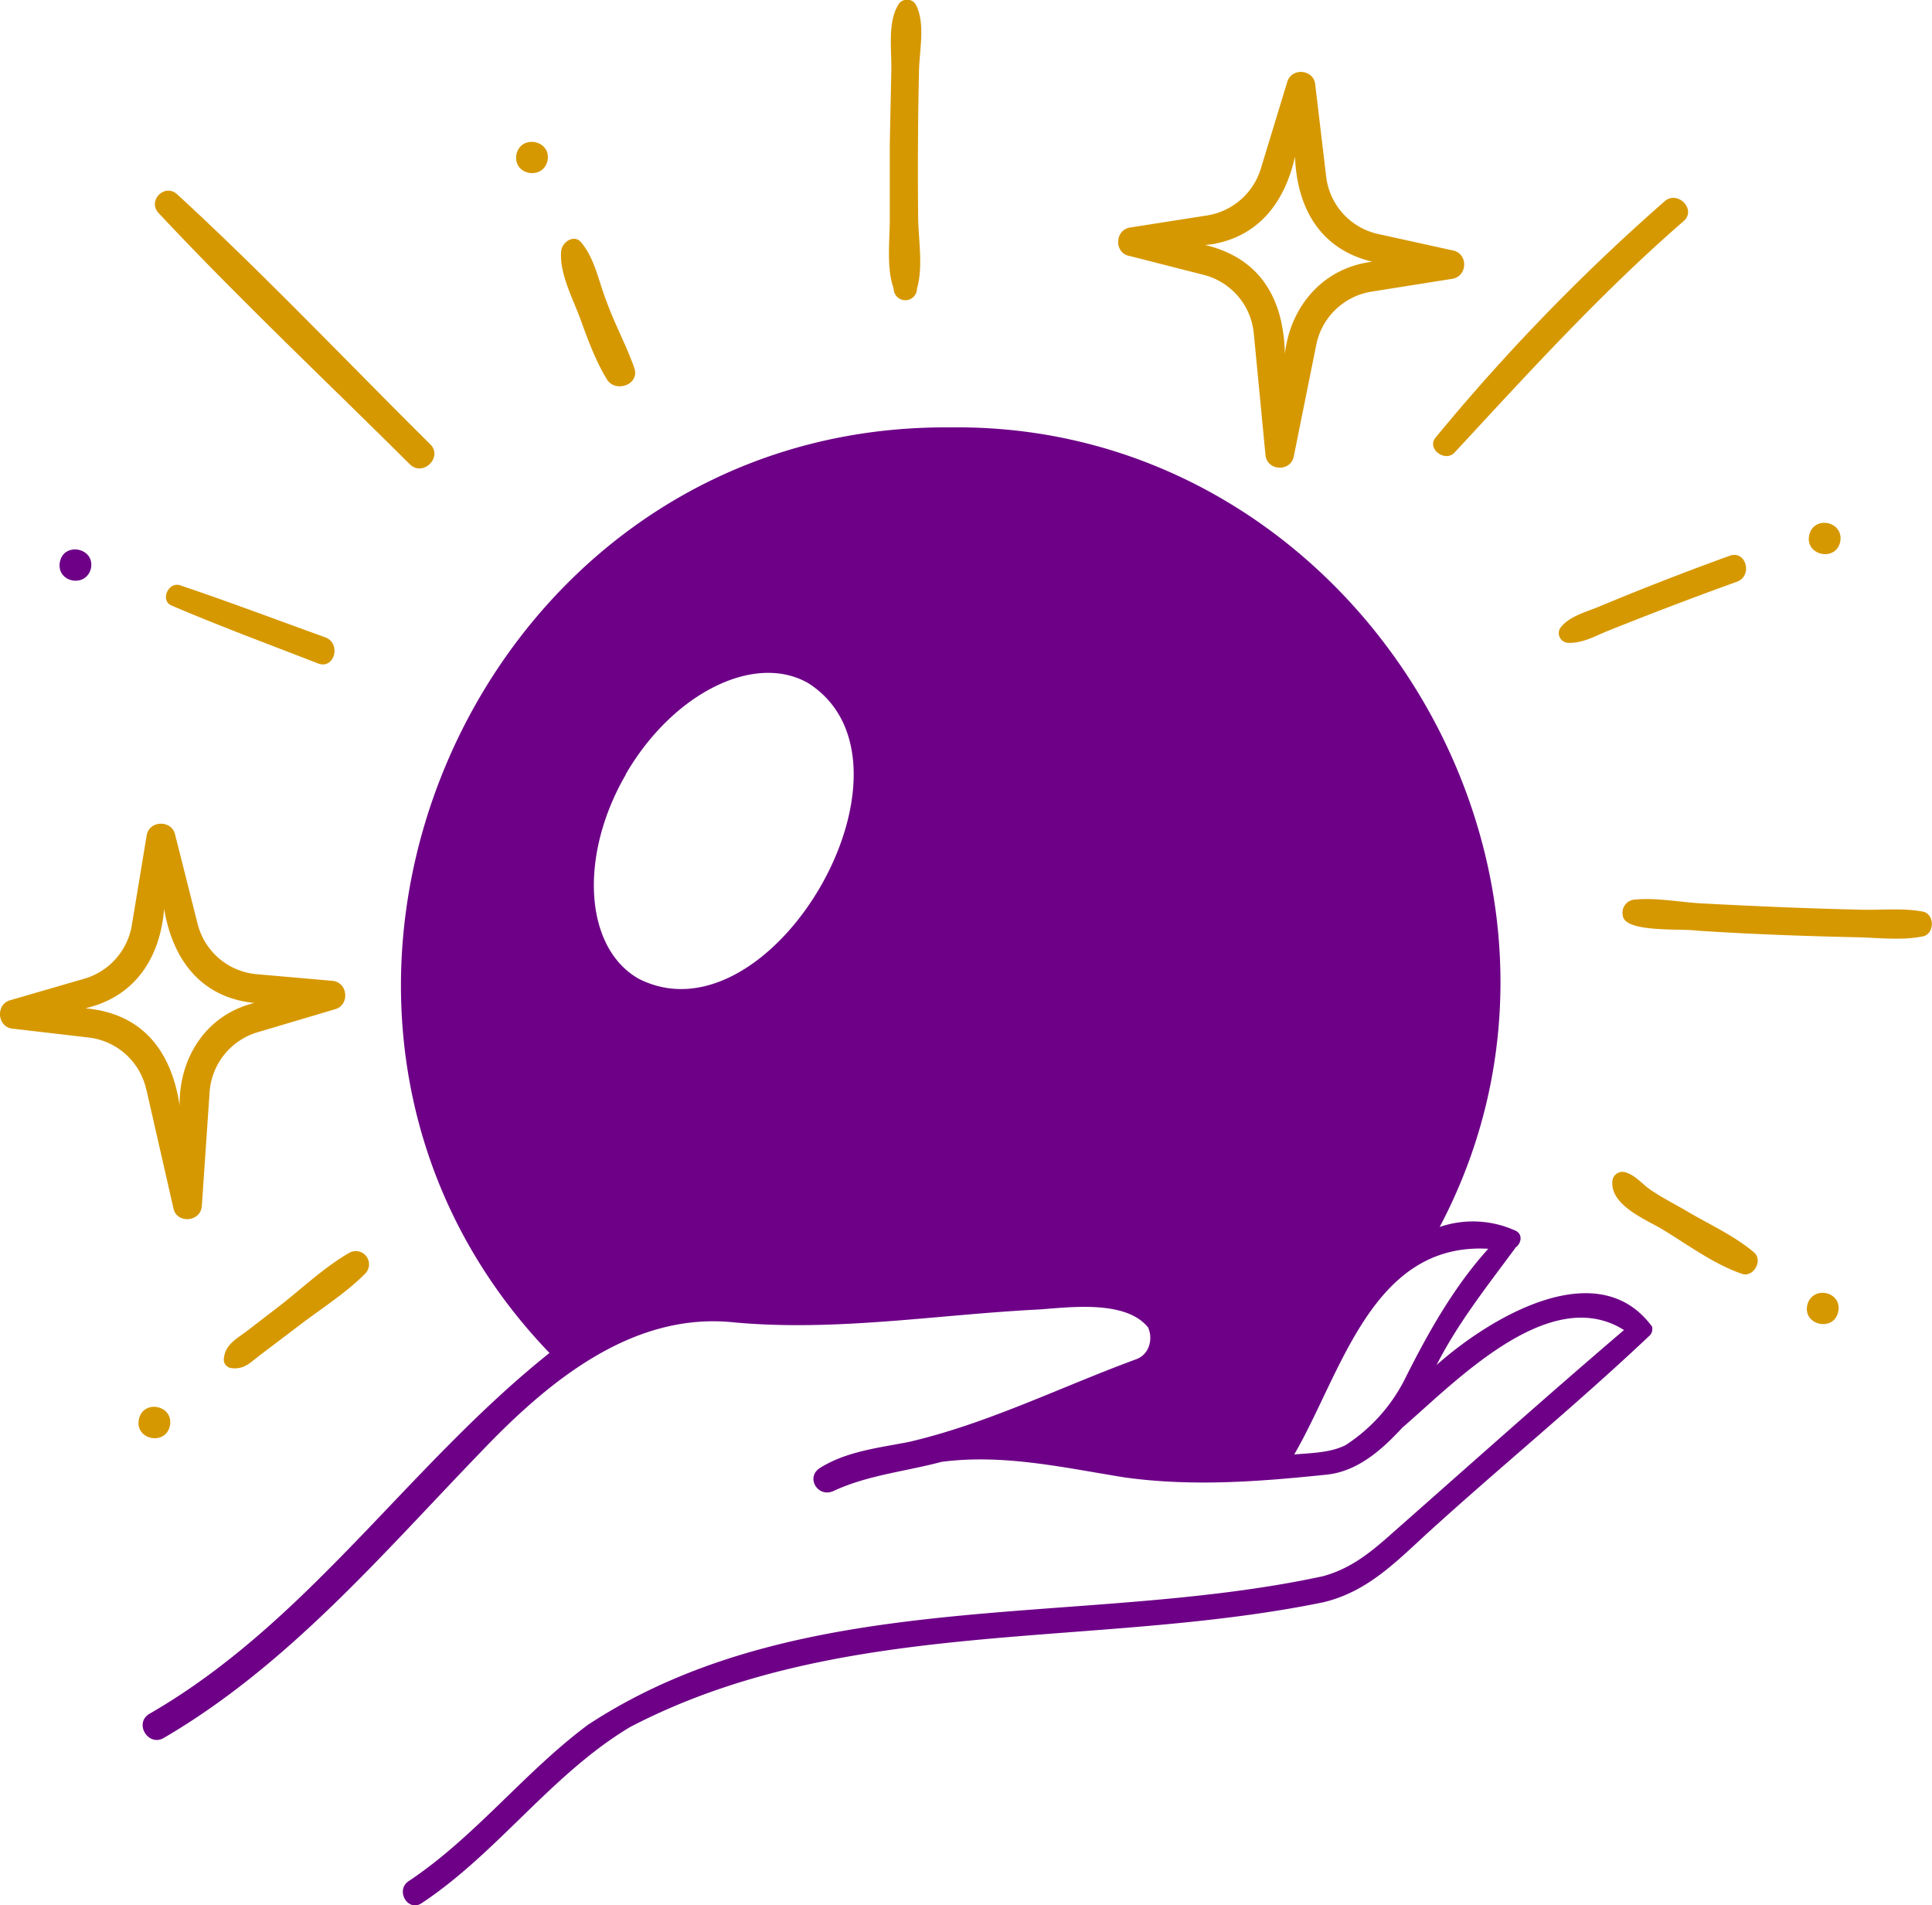 <svg xmlns="http://www.w3.org/2000/svg" viewBox="0 0 496.8 489.9"><path fill="#6d0087" d="M123.7 373.3c17-17.8 38.6-35.9 64.7-33.3 26.4 2.5 52.7-2 79-3.3 8.1-.6 22.1-2.4 27.8 4.6 1.4 3 .3 7-3 8.2-19.6 7.2-38.3 16.6-58.6 21.3-7.7 1.5-16 2.4-22.8 6.7-3.7 2.4-.5 7.7 3.5 5.9 8.8-4.1 18.4-5 27.8-7.5 15.9-2.1 31.5 1.5 47.1 4 17.4 2.4 34.4 1.1 51.8-.7 8.3-.8 14.7-6.8 19.6-12.1 13.6-11.7 37.8-37.2 57-25.1-20.5 17.5-40.6 35.5-60.8 53.3-5.1 4.5-10 8.2-16.6 10-61.9 13.4-133.7 1.9-189 38.2-16.4 12.2-29 28.8-46.1 40.2-3.5 2.3-.3 8 3.3 5.7 19.6-13 33.4-33.2 53.6-45.3 55-28.7 119.3-20 178.3-32.1 11.3-2.7 18.6-10.3 27-18 18.7-17 38.3-33 56.7-50.4a2.4 2.4 0 0 0 .8-2.5c-14-19-41.8-2.2-55.4 9.9 5.6-11 13.2-20.5 20.4-30.3 1.4-1 1.8-3.3 0-4.2a26.4 26.4 0 0 0-19.6-1c48.4-91.6-21.7-207-125.9-205.6-123-1-187.2 150.4-103 238-36.4 29-62.1 69.3-102.9 92.8-4 2.4-.3 8.5 3.7 6.2 32-18.7 56.2-47.3 81.6-73.6zm259-52.2c-9.1 10.1-15.7 22-21.7 34a43.7 43.7 0 0 1-15 16.5c-4 2-8.8 2-13.2 2.4 12.2-21 20-54.5 49.8-52.9zm-221.8-122c12.1-20.9 33.2-31.4 47-23.4 32.4 20.8-9.7 93.5-43.8 75.9-13.8-8-15.3-31.5-3.2-52.4z"/><path fill="#d69800" d="m290.4 65.8 19.2 4.9a17.2 17.2 0 0 1 12.8 15l3 31.2c.3 4.2 6.5 4.6 7.3.4l5.8-28.8A17.3 17.3 0 0 1 352.6 75l20.8-3.3c4-.6 4.2-6.5.2-7.3l-19.1-4.2A17.2 17.2 0 0 1 341 45.3l-2.8-23.6c-.4-3.9-6.1-4.4-7.2-.6l-6.8 22.3a17.3 17.3 0 0 1-13.8 12l-19.8 3.1c-3.9.6-4.2 6.4-.3 7.3zm21.3-3c12.2-2.1 18.7-11 21.3-22.5.5 13.1 6.4 23.8 19.9 27-12.6 1.5-21.1 11.4-22.5 23.7-.3-14-6.2-24.6-20.5-28zM37.6 280l7 30.7c.8 4 7 3.6 7.3-.6l2-29.3A17.3 17.3 0 0 1 66 265.5l20.2-6c3.8-1.1 3.3-7-.8-7.3L66 250.5a17.2 17.2 0 0 1-15.2-13l-5.8-23c-.9-3.7-6.7-3.6-7.3.4l-3.8 23a17.3 17.3 0 0 1-12 13.7l-19.3 5.6c-3.8 1.1-3.3 6.9.6 7.3l19.7 2.3a17.2 17.2 0 0 1 14.7 13.3zm-15.4-20.8c12.6-3 19-13 20-25.5 2.2 13 9.4 22.8 23.2 24.2-12.3 3-19.4 14-19.2 26.4-2.1-13.9-9.4-23.6-24-25zM110.6 114.2C89 92.8 68 70.6 45.6 50c-3.2-3-7.8 1.6-4.8 4.8 20.8 22.2 43 43.1 64.6 64.6 3.4 3.3 8.6-1.9 5.2-5.2zM149.5 62.4c-1.8-2.3-5-.2-5.2 2.2-.5 5.4 2.8 11.8 4.7 16.8 2 5.4 4 11.2 7.1 16.2 2.2 3.5 8.5 1.3 7-3-2-5.7-5-11.2-7.1-17-2-5-3-11-6.5-15.2zM46.3 150.5c-3-1-5.2 3.9-2.2 5.2 12.4 5.3 25.1 10 37.7 14.9 4.2 1.6 6-5.1 1.9-6.7-12.5-4.5-24.9-9.2-37.4-13.4zM89.9 322.1c-6.3 3.6-11.9 8.9-17.5 13.3l-8.7 6.7c-2.6 2-5.7 3.5-6.1 7a2.2 2.2 0 0 0 2 2.7c3.4.4 5-1.7 7.6-3.6l9.5-7.2c5.7-4.4 12.3-8.5 17.3-13.6a3.4 3.4 0 0 0-4.1-5.3zM236.3 18.9c0-5.4 1.8-12.8-.8-17.7a2.6 2.6 0 0 0-4.5 0c-2.8 4.5-1.7 11.7-1.8 16.8l-.4 19v18.2c.1 6-1 13.4 1 19a3 3 0 0 0 6 0c1.6-5.5.4-12.4.3-18q-.2-18.7.2-37.3zM374 116.4c19-20.5 37.8-41.2 59-59.6 3.3-3-1.7-8-5-5a520.9 520.9 0 0 0-59 60.9c-2 2.8 2.6 6.2 5 3.7zM446.6 149.6c4.2-1.5 2.4-8.2-1.8-6.7a756.6 756.6 0 0 0-33.9 13.2c-3.2 1.3-7 2.3-9.3 4.9a2.5 2.5 0 0 0 1.8 4.3c3.6.1 6.9-1.8 10.1-3.1 11-4.4 22-8.6 33.1-12.6zM494.4 240.8c3.1-.6 3.2-5.8 0-6.4-5.3-1-11-.3-16.4-.5-13.5-.3-27-.9-40.4-1.6-5.5-.3-11.5-1.5-17-1a3.4 3.4 0 0 0-3.3 4.2c.6 4.4 15.3 3.2 19 3.8 13.7.9 27.4 1.4 41 1.7 5.5.1 11.7.9 17-.2zM433.2 311.1c-2.8-1.6-5.7-3.1-8.4-4.9-2.5-1.6-4.1-4-7-4.8a2.6 2.6 0 0 0-3.2 2.5c-.4 6 8.4 9.6 12.7 12.1 6.6 4 13.3 9 20.5 11.5 3 1.2 5.7-3.4 3.2-5.5-5.2-4.4-12-7.4-17.8-10.9z"/><path fill="#6d0087" d="M15.4 144.5c-1 5.3 6.8 6.8 8 1.6 1-5.3-7-6.8-8-1.6z"/><path fill="#d69800" d="M43.7 366.6c1-5.3-6.9-6.9-8-1.6-1 5.3 6.9 6.8 8 1.6zM132.8 39.7c-1 5.3 6.8 6.8 8 1.6 1-5.3-6.9-6.8-8-1.6zM473.2 139.3c1-5.3-6.9-6.9-8-1.6-1 5.2 6.9 6.8 8 1.6zM472.7 337.2c1-5.2-6.8-6.8-8-1.5-1 5.2 7 6.8 8 1.5z"/></svg>